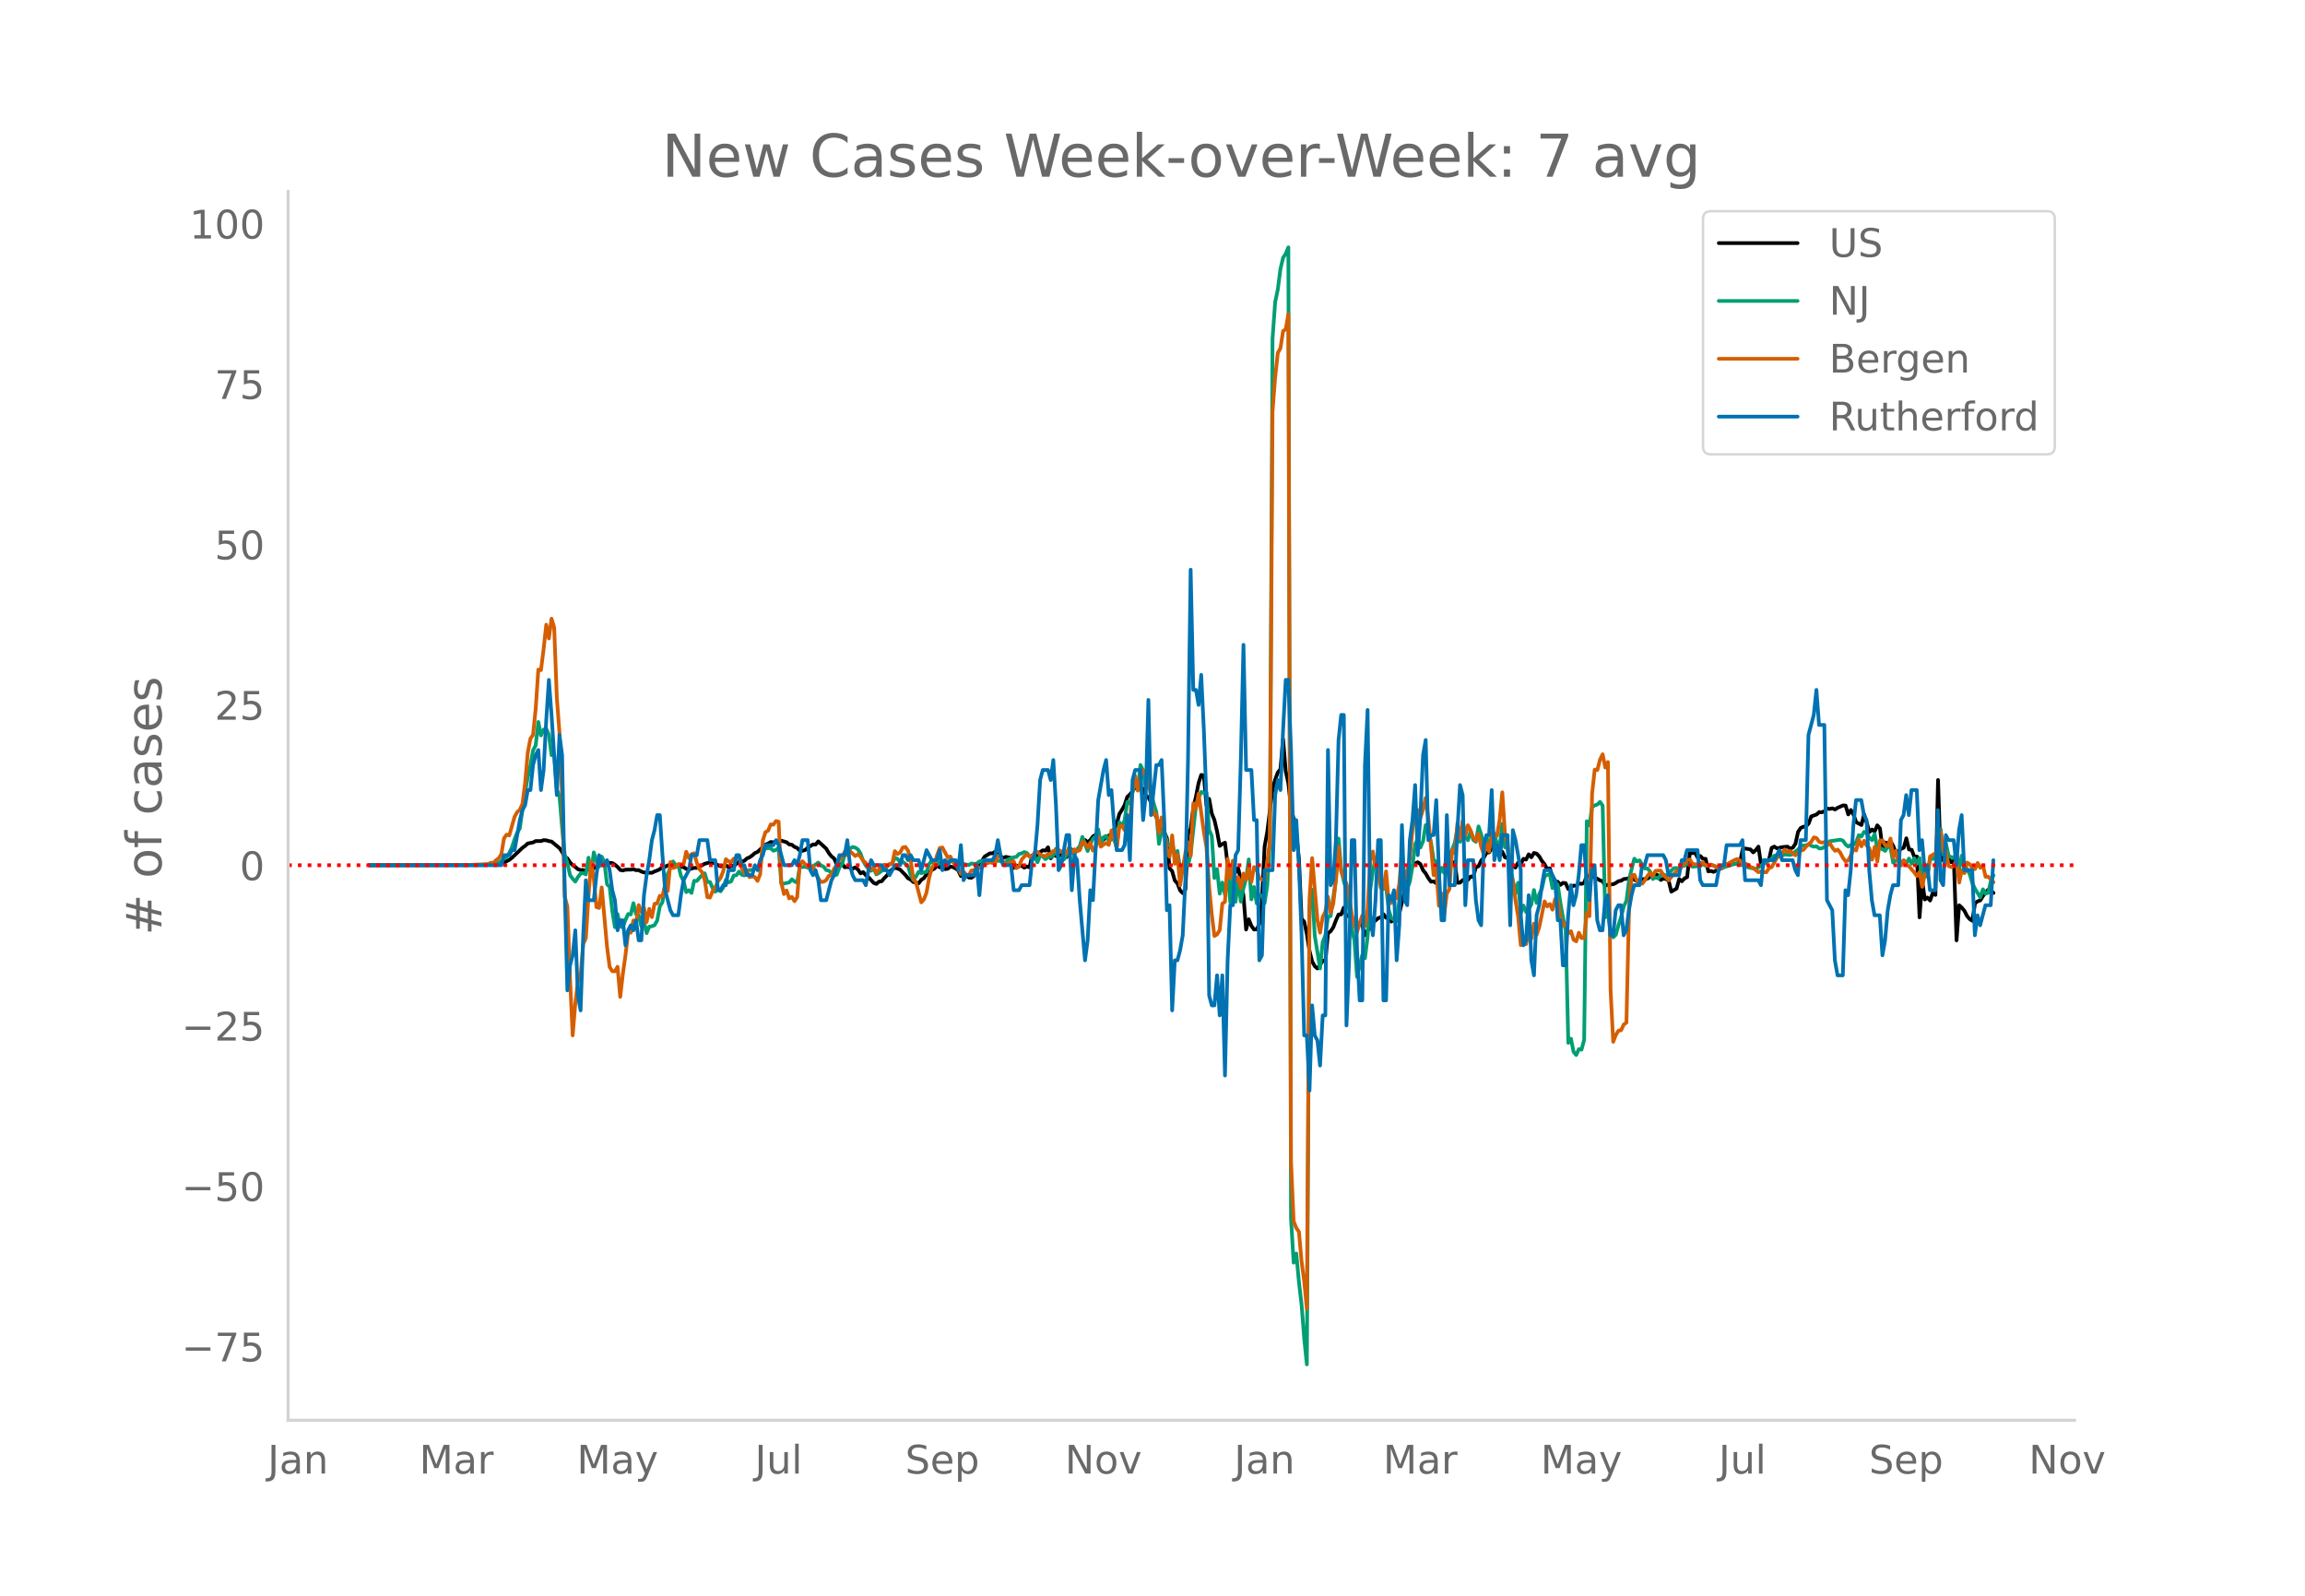 <svg height="864" viewBox="0 0 936 648" width="1248" xmlns="http://www.w3.org/2000/svg" xmlns:xlink="http://www.w3.org/1999/xlink"><defs><style>*{stroke-linecap:butt;stroke-linejoin:round}</style></defs><g id="figure_1"><path d="M0 648h936V0H0z" style="fill:#fff" id="patch_1"/><g id="axes_1"><path d="M117 576.72h725.4V77.76H117z" style="fill:none" id="patch_2"/><path clip-path="url(#pac024d07ee)" d="m149.973 351.329 46.108-.114 5.361-.24 1.073-.1 1.072-.226 1.072-.374 2.145-1.12 1.072-.823 4.29-4.087 1.071-.754 1.073-.987 2.144-.414 1.073-.571 2.144.015 1.072-.372 1.073.059 1.072.326 1.072.18 2.145 1.775 1.072.878 1.072 1.569 1.073 1.974 1.072.632 1.072 1.655 1.073 1.075 1.072.757 1.072.915 1.072.354 1.073-.007 1.072.379 1.072-.769 1.073-.28 1.072-.066 1.072-.595 1.072-.816 1.073-1.059 1.072-.364 1.072.66 1.073-.035 1.072.122 1.072.633 1.072.908 1.073 1.24 1.072.227 1.072-.336 2.145-.017 1.072-.174 1.072.402 1.073-.037 1.072.593 1.072.352 3.217.161 1.072-.557 1.073-.385 1.072-.513 1.072-.97 1.073-.009 1.072-.6 1.072-.032 2.145.137 1.072-.263 1.072.786 1.073.086 1.072.71 1.072.225 2.145-.647 1.072.047 1.072-.627 1.072-.45 1.073-.632 1.072-.264 1.072-.387 2.145.525 1.072.736 1.072.44 2.145-.465 1.072.837 1.073-.42 1.072-.287 1.072-.635 1.072-.915 1.073.007 1.072-.371 1.072-.97 1.073-.44 1.072-.764 1.072-.957 1.072-.464 3.217-2.964 1.073-.407 1.072-.667 1.072.15 1.072-.358 2.145-.331 2.145.638 1.072.893 1.072.137 1.072.866 1.073.398 1.072 1.14 1.072.063 1.073-.341 1.072-.883 2.144-1.39 1.073.068 1.072-1.3 3.217 2.94 1.072 1.807 1.072 1.343 1.073.85 1.072 2.435 1.072.011 1.073-.294 1.072 1.42 1.072-.11 1.072.208 1.073.494 1.072-.524 1.072.798 1.073 1.619 1.072-.526 1.072 1.247 1.072.84 2.145 2.322 1.072.396 1.073-.948 1.072-.126 1.072-1.29 1.072-1.064 1.073-1.544 1.072-.905 1.072-.71 1.072.33 1.073.458 2.144 2.185 1.073 1.34 1.072.52 1.072.994 1.072.139 1.073.392 1.072-1.42 1.072-.69 1.073-1.539 2.144-1.769 1.072-.6 1.073-1.237 1.072.77 1.072-1.01 1.073 1.721 1.072-.136 1.072-.907 1.072.22 1.073.513 1.072.84 1.072 2.265 1.073-1.561 2.144 2.177 1.072.09 1.073-.769 2.144-5.492 1.073-.572 1.072-1.768 2.144-1.328 1.073.038 1.072-.72 1.072 1.373 1.073.414 1.072.834 1.072-.496 2.145.442 1.072 4.044 1.072-.922 1.073.2 1.072-.15 1.072.76 1.072-.476 1.073.36 1.072-4.836 1.072.81 1.073-1.186 1.072-.992 1.072-.724 1.072.138 1.073-1.356 1.072 4.474 1.072-1.402 1.073.467 1.072.113 1.072-.694 1.072.312 1.073.751 1.072-3.609 1.072.605 1.073.278 1.072-.091 1.072-.378 1.072-2.802 1.073-.99 1.072.932 1.072-.86 1.072-1.505 1.073-.653 1.072.03 1.072 2.29 1.073-.3 1.072-1.154 1.072-.48 1.072-.97 1.073-1.718 1.072-2.085 1.072-4.093 1.073-1.672 1.072-1.936 1.072-3.324 1.072-.976 1.073-1.318 1.072-1.782 1.072.978 1.073-.29 1.072.037 1.072 2.887 1.072.612 1.073 2.092 1.072 3.55 1.072 2.292 1.073 2.967 1.072 2.615 1.072.641 1.072 2.392 1.073 12.29 1.072 1.178 1.072 3.791 1.073 1.166 1.072 2.838 1.072 1.118 1.072-1.392 1.073-22.598 1.072-2.104 1.072-8.486 1.073-4.59 1.072-5.537 1.072-3.302 1.072.23 1.073 12.165 1.072-2.678 1.072 5.95 1.073 2.666 1.072 4.594 1.072 5.902 1.072-.744 1.073-.567 1.072 8.9 2.145 3.635 1.072-.485 1.072-1.706 1.072 4.783 1.073 6.429 1.072 13.715 1.072-4.149 1.073 2.667 1.072 1.49 1.072-.103 1.072-2.07 1.073-9.266 1.072-22.294 1.072-5.874 2.145-17.334 1.072-3.924 1.072-2.93 1.073-1.337 1.072-12.16 1.072 12.98 1.072 4.896 1.073 10.018 1.072 4.426 1.072 6.086 1.073 10.22 1.072 24.322 1.072 1.138 1.072 5.072 1.073 6.767 1.072 4.309 1.072 1.95 1.073.933 1.072-1.433 1.072-1.752 1.072.251 1.073-11.412 1.072-.763 1.072-1.601 1.073-2.805 1.072-2.42 1.072-.018 1.072-2.783 1.073 3.421 1.072-.105 1.072.666 1.073 1.84 1.072.927 1.072-.597 1.072 1.206 1.073 3.873 1.072-1.873 1.072-1.178 1.073-2.33 1.072-.594 1.072-.97 1.072-.342 1.073-1.266 1.072 1.473 1.072-.045 1.073 1.571 1.072-.937 1.072-.608 1.072-1.69 2.145-9.2 1.072-3.272 1.073-4.53 1.072-2.486 1.072-.894 1.072-.49 1.073.79 1.072 2.454 1.072 1.317 1.073 1.893 1.072 1.466 1.072-.109 1.072.745 1.073-4.603 1.072-1.42 1.072.094 1.073-.647 1.072-1.258 1.072.107 1.072-.994 1.073 8.524 1.072-.042 1.072-1.039 1.073-.337 1.072.228 1.072-1.349 1.072.195 1.073-3.958 1.072-.406 1.072-2.295 1.072-1.198 1.073-1.976 1.072-.16 1.072-1.6 1.073-2.095 1.072-.372 1.072 3.736 1.072.065 1.073 2.244 1.072.322 1.072 2.043 1.073 1.153 1.072.652 1.072-1.942 1.072.546 1.073-2.144 1.072.32 1.072-2.138 1.073 1.193 1.072-1.77 1.072.282 1.072 1.137 1.073 1.84 1.072 1.305 1.072 2.011 1.073-.34 1.072 3.59 1.072 1.805 1.072.078 1.073 1.286 1.072-.848 1.072.14 1.073 2.41 1.072-.81 1.072-.633 1.072.136 1.073-1.055 1.072.261 1.072-.436 1.073-2.896 3.216.615 2.145 1.264 1.072.38 1.073 1.813 1.072-.454 2.144-.17 1.073-.511 1.072-.735 1.072-.191 1.073-.685 1.072-.083 1.072-.29 1.072-.048 2.145 1.312 2.145-.774 2.144-.276 1.072-.788 2.145-1.017 1.072.47 1.073 1.877 1.072-.54 1.072.128 1.072.726 1.073 4.427 2.144-1.254 1.072-3.865 1.073.92 1.072-1.171 1.072-.522 1.073-9.85 1.072.12 1.072-.218 1.072 2.073 1.073-.688 1.072 1.14 1.072-.006 1.073 5.098 1.072-.167 1.072.38 1.072-.573 1.073-.363 3.217-2.085 1.072.01 1.072-.311 1.072.116 2.145-.5 1.072-5.416 1.073-.364 2.144.363 1.072 1.209 1.073-.95 1.072-1.395 1.072 7.484 1.073-1.07 1.072-.744 1.072-.429 1.072-4.735 1.073-.517 1.072.727 2.145-.51 2.144-.203 1.072.793 1.073-.366 1.072-1.576 1.072-4.842 1.073-1.582 1.072-.506 1.072-.15 1.072-1.146 1.073-2.9 2.144-.766 1.073-.995 1.072.118 1.072-.483 1.072-1.04 1.073.137 1.072-.251 1.072.467 1.073-.688 2.144-.955 1.072.064 1.073 3.596 1.072-1.797 1.072 1.92 1.073 3.022 2.144 1.15 1.072-4.342 1.073 3.354 1.072 3.879 1.072-1.056 1.073.775 1.072-2.481 1.072 1.247 1.072 8.41 1.073-2.688 1.072.307 1.072-.79 1.072 1.804 1.073 2.689 1.072-.548 1.072-.862 1.073-.47 1.072-3.827 1.072 4.545 1.072.084 1.073 2.844 1.072-.077 1.072 24.688 1.073-14.838 1.072 7.583 1.072-.787 1.072 1.216 1.073-3.07 1.072.807 1.072-46.67 1.073 32.813 1.072-1.453 1.072 1.198 1.072-.718 1.073 1.546 1.072-.595 1.072 32.32 1.073-14.256 1.072.99 1.072 1.288 1.072 2.119 1.073 1.228 1.072.693 1.072-7.204 1.073-.692 1.072-.426 1.072-1.735 1.072-1.517 1.073-1.046 1.072.301 1.072.99h0" style="fill:none;stroke:#000;stroke-linecap:round;stroke-width:1.5" id="line2d_1"/><path clip-path="url(#pac024d07ee)" d="m149.973 351.328 47.18-.105 3.217-.255 2.145-.637 1.072-.604 1.072-1.244 1.072-.507 1.073-1.635 1.072-2.238 1.072-3.264 1.073-2.728 1.072-1.748 1.072-7.811 1.072-6.907 1.073-6.05 1.072-4.732 1.072-6.152 1.073-2.054 1.072-9.487 1.072 5.469 1.072-2.38 1.073-.298 1.072 2.367 1.072 8.319 1.073-.155 1.072 14.123 1.072 2.54 1.072 12.99 1.073 10.88 1.072 3.356 1.072 4.97 1.073 1.475 1.072 1.161 1.072-1.852 1.072-1.396 1.073-.234 1.072.57 1.072-6.798 1.073 6.592 1.072-8.746 1.072 3.604 1.072 2.23 1.073-4.124 1.072 2.297 1.072 8.909 1.073 1.064 1.072 9.815 1.072 6.592 1.072-5.339 1.073 4.92 1.072.511 1.072-3.06 1.073-2.384 1.072.172 1.072-4.58 1.072 4.4 1.073.402 1.072 4.577 1.072-2.15 1.073 4.953 1.072-2.644 1.072-.176 1.072-.423 1.073-1.882 1.072-5.775 1.072-1.693 1.073-7.132 1.072-4.396 1.072-2.222 1.072-2.782 1.073 1.475 1.072-.03 1.072 4.439 1.073 2.003 1.072 4.572 1.072-.776 1.072 1.107 1.073-4.937 1.072.076 1.072-1.266 1.072-1.077 1.073-.758 1.072 3.516 1.072.02 1.073 2.456 1.072 1.48 1.072-1.362 1.072 1.186 1.073-1.543 1.072-3.071 1.072.984 1.073-.381 1.072-2.393 1.072-.121 1.072-1.476 1.073 1.258 1.072.31 1.072-2.091 2.145-.168 1.072-.679 1.072.117 1.073-.645 1.072-7.627 1.072.176 1.073-.226 1.072.13 1.072.98 1.072-.335 1.073-.93 1.072 14.592 1.072.004 2.145-.461 1.072-1.266 1.072.855 1.073.47 1.072-6.408 1.072.109 1.073-.16 2.144.814 1.072-1.065 1.073-.616 1.072-.8 1.072 1.173 1.073.453 1.072 1.425 1.072.247 2.145 1.756 1.072-.113 1.072-3 1.073-1.334 1.072-3.796 2.144-2.527 1.073-.612 1.072.239 1.072.737 1.073 1.651 1.072 3.018 1.072 1.902 1.072 1.329 1.073.762 1.072-.871 1.072 2.355 1.073-.6 4.289-3.377 1.072-.47 1.072-2.262 1.072.373 1.073 1.483 1.072-.251 1.072.842 1.073 1.023 1.072 3.511 1.072 2.054 1.072-1.43 1.073-1.952 1.072.59 1.072-.351 1.073-.197 1.072-3.198 1.072-1.458 1.072 1.806 1.073-.033 1.072-.885 1.072-.238 1.073-.65 1.072.57 1.072-.096 1.072-.654 3.217 1.446 3.217.595 1.072-.62 1.073.142 1.072-.08 1.072-.888 1.073-.168 1.072-.415 1.072.05 1.072.47 1.073-.712 1.072-.235 1.072.708 1.073.18 1.072.629 1.072-.201 1.072-1.161 2.145-.83 1.072-.167 1.073-1.182 1.072-.23 1.072-.55 1.072.386 1.073 1.328 1.072.901 1.072-.599 1.073 2.091 1.072-2.657 1.072.281 1.072 1.173 1.073-.825 1.072-.025 1.072-.78 1.073-2.636 1.072 4.237 1.072.754 1.072-.64 1.073-1.673 1.072-3.206 2.145 2.925 1.072-2.17 1.072-1.216 1.072-3.792 2.145 5.737 1.072-2.762 1.072-2.3 1.073-.826 1.072-2.917 1.072 6.374 1.073-3.185 1.072-.536 1.072 2.02 1.072-.558 1.073-.1 1.072 3.126 1.072-9.995 1.073 1.442 1.072-2.255 1.072-7.442 1.072.632 2.145-9.09 1.072 2.884 1.073-9.45 1.072 2.217 1.072 7.14 1.072-1.537 1.073 3.52 1.072 4.22 1.072 3.5 1.073 12.97 1.072-5.034h1.072l1.072 4.124 1.073 1.672 1.072-1.006 1.072 4.958 1.073-1.848 1.072 7.346 1.072-.343 1.072-1.002 1.073-.122 1.072-4.605 2.145-19.734 1.072-3.202 1.072-2.259 1.072.352 1.073-.029 1.072 15.007 1.072 2.54 1.073 17.043 1.072-3.612 1.072 9.974 1.072-4.518 1.073 4.995 1.072-9.466 1.072 12.425 1.073-12.14 1.072 11.993 1.072-8.997 1.072 8.926 1.073-5.507 1.072-3.847 1.072-7.782 1.073 16.243 1.072-5.028 1.072 6.633 1.072-3.356 1.073.239 1.072 3.03 1.072-7.142 1.073-17.621 1.072-204.401 1.072-14.89 1.072-5.133 1.073-8.344 1.072-4.522 1.072-1.626 1.072-2.623 1.073 394.356 1.072 17.957 1.072-3.738 1.073 11.608 1.072 9.12 1.072 13.879 1.072 10.418 1.073-185.526 1.072-7.204 1.072 18.712 2.145 13.267 1.072-10.732 1.072-2.707 1.073-7.434 1.072-.453 2.145-14.885 1.072-16.558 1.072 12.669 1.072 4.693 1.073 3.847 2.144 15.275 1.073 4.84 1.072 14.852 2.144-8.96 1.073 1.367 1.072-8.604 1.072-19.1 1.073-7.645 1.072-5.288 1.072-.046 1.072 9.253 1.073.679 1.072 1.554 1.072 9.723 1.073 3.13 1.072.796 1.072.529 1.072-8.495 1.073-9.953 1.072 2.225 1.072 3.06 1.073-2.846 1.072-6.324 1.072-8.951 1.072-2.079 1.073 3.441 1.072-2.54 1.072-6.554 1.073 2.854 1.072 4.166 1.072 6.998 1.072.96 1.073 5.334 1.072-2.958 1.072 2.05 1.073-4.204 1.072-2.888 1.072-2.338 1.072-2.766 1.073-5.657 1.072 5.221 1.072-1.898 1.073-.155 1.072 1.433 1.072-3.759 1.072 3.612 1.073.78 1.072-6.265 1.072 3.155 1.072 4.97 1.073-4.32 1.072 5.385 1.072-5.611 1.073-.591 1.072 4.258 1.072.888 1.072-9.186 1.073 9.542 1.072-.092 1.072 8.26 2.145 10.439 1.072-4.195 1.072 12.32 1.073-3.075 1.072 2.619 1.072-1.216 1.073-1.822 1.072-5.88 1.072 5.243 1.072-3.613 1.073-2.196 1.072-4.899 1.072-.737 1.073-.26 1.072 5.687 1.072-2.473 1.072 1.148 1.073 7.271 1.072 6.127 1.072 5.1 1.073 45.658 1.072-1.677 1.072 5.348 1.072 1.249 1.073-2.39 1.072.231 1.072-4.018 1.073-88.742 1.072 1.697 1.072-7.468 1.072-.65 1.073-.364 1.072-1.069 1.072 1.521 1.073 45.34 1.072-2.838 1.072 10.314 1.072.645 1.073-1.03 1.072-3.92 1.072-3.306 1.073-4.304 1.072-2.208 1.072-8.386 1.072-4.685 1.073-4.077 1.072 1.106 1.072-.427 1.073 1.852 1.072 1.425 1.072.029 1.072 1.257 1.073 2.997 1.072-.608 1.072.365 1.073-1.43 1.072-.104 1.072.306 1.072-.227 1.073-1.73 1.072-.947 1.072-.076 1.072.352 1.073-1.123 1.072-.138 1.072-.73 1.073.193 1.072.889 2.144-.197 1.073-.071 1.072-.788 1.072.691 1.073-.046 1.072-.285 1.072.256 1.072.473 1.073.302 1.072.478 1.072-.579 2.145-.674 2.144-.692 1.073-.042 1.072.243 1.072.37 1.073.51 1.072.319 2.144.465 1.073.256 5.361-3.487 1.072-.796 1.073-1.165 3.217-.017 1.072-.49 2.144.243 1.073-.36 1.072-1.057 1.072-.775 1.073-1.337 1.072-.31 1.072-.096 1.072-.47 1.073.667 1.072.356 1.072-.13 1.073.86 1.072-.039 2.144-1.307 1.073-1.605 4.289-.604 1.072.382 1.072 1.567 1.073.85 1.072-.728 1.072.004 1.073-1.136 1.072-2.8 1.072.57 1.072-1.927 1.073.52 1.072 1.948 1.072.922 1.073-2.506 1.072 5.997 1.072-.297 1.072.515 1.073.654 1.072-1.865 1.072.57 1.072 6.051 1.073-.763 1.072-.938 1.072 1.827 1.073-.985 1.072 1.115 1.072-1.911 1.072 2.133 1.073-2.255 1.072 2.247 1.072-2.343 1.073 8.57 1.072-4.38 1.072 3.437 1.072-7.485 1.073.285 1.072-1.127 1.072 3.558 1.073-14.491 1.072 10.216 1.072-4.525 1.072 5.108 1.073.49 1.072.298 1.072-2.028 1.073 6.524 1.072-5.443 1.072 6.093 1.072-.637 1.073 2.17 1.072 3.609 1.072 2.271 2.145 3.495 1.072-3.273 1.072 1.781 1.073-.377 1.072-4.79 1.072-2.309h0" style="fill:none;stroke:#009e73;stroke-linecap:round;stroke-width:1.5" id="line2d_2"/><path clip-path="url(#pac024d07ee)" d="m149.973 351.328 39.674-.08 8.578-.36 1.073-.558 1.072.04 1.072-1.078 1.073-.759 1.072-1.677 1.072-6.428 1.072-1.518 1.073.32 2.144-7.547 1.073-1.916 1.072-.959 1.072-2.435 1.072-8.505 1.073-12.258 1.072-5.67 1.072-1.518 1.073-10.62 1.072-15.892 1.072.2 1.072-8.545 1.073-9.903 1.072 5.59 1.072-8.025 1.073 3.633 1.072 28.39 1.072 14.134 1.072 25.954 1.073 40.767 1.072 4.033 1.072 29.108 1.073 23.199 1.072-12.977 1.072-9.104 1.072-2.036 1.073-13.017 1.072-2.356 1.072-17.21 1.073-13.894 1.072 6.907 1.072 11.58 1.072.36 1.073-8.346 2.144 23.957 1.073 8.345 1.072 1.717 1.072.04 1.072-1.837 1.073 12.219 1.072-9.304 1.072-7.626 1.073-9.144h1.072l1.072-4.951 1.072 1.038 1.073-7.267 1.072 2.795 1.072-1.757 1.073 5.83 1.072-5.35 1.072 3.353 1.072-5.39 1.073-.2 1.072-3.034 1.072.12 1.073-4.592 1.072 2.475 1.072-11.739 1.072 2.396 1.073-.32 1.072-1.237 2.145.04 1.072-5.071 1.072 2.595 1.072-1.597 1.073-.36 1.072 3.834 1.072 2.635 1.072 1.198 1.073 3.234 1.072 6.908 1.072.2 1.073-2.716 1.072-1.357 1.072-2.516 1.072-1.397 1.073-2.715 1.072-4.912 1.072.839 1.073.32 1.072-1.358 1.072-.32 1.072-.559 1.073 4.712 1.072 2.036 1.072-.998 1.073 2.635 1.072-.319 1.072.28 1.072 1.557 1.073-2.715 1.072-13.696 1.072-3.394 1.073-.599 1.072-2.555 1.072.12 1.072-1.478 1.073.28 1.072 24.676 1.072 4.711 1.073-1.477 1.072 3.234 1.072-.599 1.072 1.717 1.073-1.597 1.072-13.137 1.072-1.477 1.073 1.158 1.072.918 1.072.759 1.072-.879 1.073 2.955 1.072 1.997 1.072 1.517 1.073-.12 1.072-.639 1.072-1.757 1.072-.28 1.073-2.634 1.072-1.518 1.072-2.116 1.073-.958 1.072-2.236 1.072 1.357 1.072-1.637 2.145 1.997 1.072-.719 1.073.998 1.072 1.597 1.072.919 1.072 1.876 1.073.64 1.072-.88 1.072 2.636 1.073-1.717 2.144-1.837 1.072.56 1.073-.879 1.072-.08 1.072-5.11 1.072 1.197 1.073-.639 1.072-2.036 1.072-.2 1.073 1.518 1.072 3.913 1.072 7.586 1.072 1.318 2.145 8.145 1.072-1.198 1.073-2.835 1.072-6.029 1.072-3.833 1.072-1.597 1.073-3.674 1.072-2.914 1.072-.2 2.145 4.033 1.072-.36 1.072 2.196 2.145 2.516 1.072 2.356 1.073-.64 1.072 1.039 1.072.2 1.072-1.997 1.073-.08 2.144-1.158 1.073.04 1.072-1.836 1.072.08 1.072-.36 1.073.24 1.072.04 1.072-2.955 1.073.32 1.072 2.555 1.072.24 1.072.399 1.073-1.118 1.072-.16 1.072 2.795 1.073-.639 1.072-2.795 1.072-1.278 1.072-.838 1.073.838 1.072-.12 1.072-1.557 1.073-.2 1.072 1.079 2.144.758 1.073-.998 1.072-.04 1.072-1.198 1.073-.12 1.072-.279 1.072.639 1.072.918 1.073-.359 1.072-2.036 1.072 2.036 1.073-1.437 1.072.758 1.072-.439 1.072-3.394 1.073.52 1.072 1.796 1.072-1.957 1.072 3.235 1.073-1.158 1.072-4.313 1.072 3.873 1.073-.838 1.072-.639 1.072.759 1.072-5.87 1.073 2.516 1.072 4.671 1.072-8.744 1.073-.36 1.072 1.797 1.072-3.913 1.072.72 1.073-13.377 1.072-5.39 1.072 5.91 1.073-5.67 1.072-2.596 1.072 1.437 1.072-.2 1.073 10.741 1.072 5.99 1.072-.12 1.073 7.586 1.072-6.308 1.072 5.79 1.072 7.825 1.073 2.396 1.072-8.704 1.072 11.54 1.073-3.754 1.072 12.537 1.072-6.987 1.072-6.19 1.073-4.391 1.072 5.59 1.072-21.362 1.073 2.116 1.072-6.07 2.144 15.533 1.073 6.389 1.072 15.812 1.072 11.38 1.073 8.704 1.072-.64 1.072-1.716 1.072-10.78 1.073-.76 1.072-17.448 1.072 7.746 1.073-6.988 1.072 8.266 1.072-1.518 1.072 4.472 1.073-5.989 1.072 2.516 1.072-4.912 1.073 5.71 1.072-5.95 1.072.999 1.072 3.394 1.073.679 1.072.479 1.072-7.587 1.073-8.704 1.072-174.25 1.072-13.815 1.072-9.942 1.073-1.956 1.072-6.948 1.072-.719 1.072-6.189 1.073 344.266 1.072 24.117 1.072 2.755 1.073 1.518 1.072 12.098 1.072 7.986 1.072 11.18 1.073-166.344 1.072-16.65 2.145 25.115 1.072 5.151 1.072-6.428 1.072-2.037 1.073-6.109 1.072 6.389 1.072-3.554 1.073-9.663 1.072-13.416 1.072 10.062 1.072 2.596 1.073 2.196 1.072 5.15 1.072 7.387 1.073 4.273 1.072 2.955 1.072-3.794 1.072-2.994 1.073 4.312 1.072-6.748 1.072-19.885 1.073-3.633 1.072 6.508 1.072.839 1.072 7.347 1.073.519 1.072-7.147 1.072 12.178 1.073.679 1.072-2.157 1.072.2 1.072-5.79 1.073-13.096 1.072 11.46 1.072-3.195 1.073-5.75 1.072-11.5 1.072-6.028 1.072-1.917 1.073 3.114 1.072-3.314 1.072-4.751 1.073 8.465 2.144 22.919 1.072-2.556 1.073 15.014 1.072-5.031 1.072 8.784 1.073-8.744 1.072-1.837 1.072-15.812 1.072 1.278 1.073-12.059 1.072 6.11 1.072-7.308 1.073 6.07 1.072-4.153 1.072 2.076 1.072 2.955 1.073 1.318 1.072-2.955 1.072 5.31 1.072 3.075 1.073-4.352 1.072 3.234 1.072-7.826 1.073.998 1.072.48 1.072-6.589 1.072-11.1 1.073 16.61 1.072 4.113 1.072 13.616 1.073 1.437 1.072 8.106 1.072 6.468 1.072 11.7 1.073-3.554 1.072 3.154 1.072-4.832 1.073 2.596 1.072-6.11 1.072 4.553 1.072-3.115 2.145-10.461 1.072 2.036 1.073-.958 1.072 2.316 1.072-4.352 1.072.519 1.073 6.668 1.072 3.593 1.072-.878 1.073 4.073 1.072-.919 1.072 3.474 1.072.679 1.073-3.514 1.072 2.196 1.072-.12 1.073-10.221 1.072 1.397 1.072-49.631 1.072-9.863 1.073.16 1.072-4.193 1.072-2.196 1.073 5.39 1.072-2.235 1.072 92.515 1.072 21.082 1.073-2.755 1.072-1.757 1.072-.2 1.073-2.315 1.072-.719 1.072-46.477 1.072-13.336 1.073-.28 1.072 2.516 1.072.32 1.073.798 1.072-1.398 1.072-1.797 1.072-1.237 1.073 1.357 1.072-2.116 1.072-.12 1.073.04 1.072 1.797 1.072.958 1.072 1.198 1.073-1.437 2.144-2.316 1.072-.56 1.073-1.397 1.072-1.158 1.072-1.357 1.073-.28 1.072 1.717 1.072.28 1.072-.12 1.073-.6 1.072.12 1.072.84 1.073.399 1.072-.6 2.144.999 1.073.958 1.072-.559 1.072-1.318 1.073-.12 2.144-1.237 1.072-.56 1.073-.398 1.072.598 1.072 1.478 1.073-.2 1.072.48 1.072.918 1.072.28 1.073.997 1.072.839 1.072-.4 1.073.36 1.072.04 1.072-1.717 1.072-.36 2.145-3.833 1.072-.718 2.145-2.596 1.072 1.039 1.072-.44 2.145 1.757 1.072-1.038 1.073-.878 1.072-.28 1.072-1.318 2.145-1.996 1.072-1.797 1.072.32 1.073 1.517 1.072.32 1.072-.24 1.072 1.158 1.073-.759 1.072 1.877 1.072 1.277 1.073-.479 1.072 1.278 1.072 2.076 1.072 1.438 1.073-.44 1.072-1.996 1.072-2.755 1.073.759 1.072-4.512 1.072 2.795 1.072-2.236 1.073 1.996 1.072 1.038 1.072 4.632 1.073-5.23 1.072 6.029 1.072-8.585 1.072-.04 1.073 2.076 1.072.12 1.072-2.955 1.072 7.747 1.073-2.756 1.072 4.393 1.072 1.557 1.073-2.156 1.072 1.876 1.072.6 2.145 2.515 1.072 1.477 1.072-1.597 1.073 5.95 1.072-5.072 1.072.24 1.072-7.547 1.073-.559 1.072-.798 1.072 3.434 1.073-12.099 1.072 8.106 1.072-.24 1.072 6.11 1.073.399 1.072-.4 1.072-2.595 1.073 9.303 1.072-5.03 1.072 1.197 1.072-4.272 1.073.679 1.072 1.517 1.072.44 1.073-2.476 1.072 1.956 1.072-.998 1.072 4.632 1.073-.04 2.144 2.276h0" style="fill:none;stroke:#d55e00;stroke-linecap:round;stroke-width:1.5" id="line2d_3"/><path clip-path="url(#pac024d07ee)" d="M149.973 351.328h53.614l1.072-4.067h2.145l1.072-2.034h1.072l2.145-12.202 1.072-4.067 1.072-2.034 1.073-6.1h1.072l1.072-10.169 1.073-4.067 1.072-2.034 1.072 16.27 1.072-8.135 1.073-20.336 1.072-16.27 1.072 14.236 2.145 32.538 1.072-24.404 1.072 8.135 1.073 54.908 1.072 40.673 1.072-10.168 1.073-4.067 1.072-10.169 1.072 26.438 1.072 6.1 1.073-30.504 1.072-22.37 1.072 8.135h2.145l1.072-10.169 1.072-8.134 1.073 4.067h1.072l1.072-2.034 1.073 4.068 1.072 8.134 1.072 4.068 1.072 12.201 1.073-4.067h1.072l1.072 10.168 1.073-6.1 1.072-2.034 1.072 2.033 1.072-4.067 1.073 8.135h1.072l1.072-18.303 1.073-8.135 1.072-6.1 1.072-8.135 1.072-4.067 1.073-6.101h1.072l1.072 16.269 1.073 14.235 2.144 8.135 1.072 2.033h2.145l1.072-8.134 1.073-6.101 2.144-4.067 1.072-6.101h2.145l1.072-6.101h3.217l1.072 8.134h2.145l1.072 12.202h1.072l1.073-2.033h1.072l1.072-6.101h2.145l1.072-6.101h1.072l1.073 4.067h1.072l1.072 4.067h2.145l1.072-4.067 1.072 2.034 1.073-4.068 1.072-2.033 1.072-4.067h3.217l1.072-2.034 1.073 2.034 2.144 8.134h3.217l1.072-2.034 1.073 2.034 1.072-4.067 1.072-6.101h2.145l1.072 12.202 1.072 2.033 1.073-2.033 1.072 4.067 1.072 8.135h2.145l2.144-8.135 1.073-2.034 2.144-8.134h2.145l1.072-6.101 1.072 10.168 1.073 4.067 1.072 2.034h3.217l1.072 2.034 1.072-6.101 1.073-4.068 1.072 2.034h3.217l1.072 2.034h1.072l1.073 2.033 2.144-4.067h2.145l1.072-4.067h1.072l1.073 2.033 1.072-2.033 1.072 2.033h2.145l1.072 4.068 2.145-8.135 2.144 4.067h2.145l1.072-4.067 1.072 8.135 1.073-4.068 1.072 2.034 1.072-2.034h2.145l1.072 4.068 1.072-10.168 1.073 14.235 1.072-2.034h3.217l1.072-4.067 1.072 12.202 1.073-12.202 1.072-2.034h3.217l1.072-2.033 1.072-6.101 1.073 6.1 1.072 4.068h3.217l1.072 10.168h2.145l1.072-2.033h3.217l1.072-10.169 1.072-2.033 1.073-12.202 1.072-18.303 1.072-4.067h2.145l1.072 4.067 1.072-8.134 1.073 18.302 1.072 26.438 1.072-2.034 2.145-12.202h1.072l1.072 22.37 1.073-14.235 1.072 2.033 1.072 16.27 2.145 24.403 1.072-8.134 1.072-20.337 1.072 4.068 2.145-40.673 2.145-12.202 1.072-4.067 1.072 14.235 1.072-2.034 1.073 14.236 1.072 10.168h2.145l1.072-2.033 1.072-12.202 1.072 18.302 1.073-32.538 1.072-4.067h2.145l1.072 20.336 1.072-10.168 1.072-38.639 1.073 46.774 2.144-20.337h1.073l1.072-2.033 1.072 24.403 1.072 36.606 1.073-2.034 1.072 42.707 1.072-20.337h1.073l1.072-4.067 1.072-6.101 1.072-22.37 1.073-48.807 1.072-77.279 1.072 48.808h1.073l1.072 6.1 1.072-12.201 1.072 22.37 1.073 28.47 1.072 79.313 1.072 4.067h1.073l1.072-12.202 1.072 16.27 1.072-16.27 1.073 40.673 1.072-46.774 1.072-22.37h1.073l1.072-20.336 1.072-2.034 1.072-36.605 1.073-46.774 1.072 50.84h2.145l1.072 20.337h1.072l1.072 56.942 1.073-2.033 1.072-34.572h3.217l1.072-30.505 1.072-6.1 1.073 4.066 1.072-24.403 1.072-20.337h1.072l1.073 28.471 1.072 40.673 1.072-12.202 1.073 18.303 1.072 28.471 1.072 40.673h1.072l1.073 22.37 1.072-34.572 1.072 12.202 1.073 2.033 1.072 10.169 1.072-20.337h1.072l1.073-107.783 1.072 54.909 1.072-2.034 1.073-16.27 1.072-40.672 1.072-10.168h1.072l1.073 126.086 1.072-26.438 1.072-48.807h1.073l1.072 44.74 1.072 20.336h1.072l1.073-95.58 1.072-22.37 1.072 83.378 1.073 8.135 1.072-14.235 1.072-24.404h1.072l1.073 65.076h1.072l1.072-42.706 1.073 2.034 1.072-4.068 1.072 28.471 1.072-14.235 1.073-40.673 1.072 30.505 1.072 2.033 1.073-26.437 1.072-8.135 1.072-14.235 1.072 28.47 1.073-16.268 1.072-24.404 1.072-6.1 1.073 40.672 1.072-2.034h1.072l1.072-14.235 1.073 28.47 1.072 20.337h1.072l1.073-42.706 1.072 28.47h2.144l1.073-22.37 1.072-18.302 1.072 4.067 1.073 44.74 1.072-18.303h2.144l1.073 16.27 1.072 8.134 1.072 2.034 1.072-32.538 1.073-4.068h1.072l1.072-18.303 1.073 28.471 1.072-6.1 1.072 6.1 1.072-10.168h2.145l1.072 36.606 1.073-38.64 1.072 4.068 2.144 12.202v18.302l1.073 12.202 1.072-2.033 1.072-18.303 1.073 26.437 1.072 6.101 1.072-24.404 1.072-4.067 1.073-8.134 1.072-6.101h2.145l2.144 4.067 1.072 16.27h1.073L634.645 392h1.072l1.073-20.337 1.072-12.201 1.072 8.134 1.072-4.067 1.073-8.135 1.072-12.201h1.072l1.073 14.235 1.072 8.135 1.072-12.202 1.072-2.034 1.073 22.37 1.072 4.067h1.072l1.073-12.201 1.072-2.034 1.072 16.269h1.072l1.073-10.168 1.072-2.034h1.072l1.073 12.202 1.072-2.034 1.072-8.134 1.072-6.101 1.073-4.067h2.144l1.073-8.135h1.072l1.072-4.067h6.434l1.072 2.033 1.072 6.101h4.29l1.072-6.1h1.072l1.072-4.068h4.29l1.072 12.202 1.072 2.034h5.361l1.073-6.101 1.072-2.034h1.072l1.073-8.134h5.361l1.072-2.034 1.073 16.269h5.361l1.072 2.034 1.073-10.169h4.289l2.144-4.067 1.073 4.067h4.289l1.072 4.068 1.072 2.033 1.073-14.235h2.144l1.072-42.707 2.145-8.134 1.072-10.168 1.073 14.235h2.144l1.072 71.178 2.145 4.067 1.072 20.336 1.073 6.101h2.144l1.072-34.572 1.073 2.034 1.072-10.168 1.072-18.303 1.073-10.168h2.144l1.072 6.1 1.073 2.034 1.072 20.337 1.072 12.202 1.073 6.1h2.144l1.072 16.27 1.073-6.101 1.072-12.202 1.072-6.101 1.072-4.067h2.145l1.072-26.438 1.073-2.033 1.072-8.135 1.072 8.135 1.072-10.169h2.145l1.072 24.404 1.073-4.067 1.072 12.202 1.072-2.034 1.072 10.168h2.145l1.072-32.538 1.073 28.471 1.072 2.034 1.072-20.337 1.072 2.034h2.145l1.072 10.168 1.073-14.235 1.072-6.101 1.072 22.37h3.217l1.072 26.437 1.073-8.135 1.072 4.068 2.144-8.135h2.145l1.072-18.303h0" style="fill:none;stroke:#0072b2;stroke-linecap:round;stroke-width:1.5" id="line2d_4"/><path clip-path="url(#pac024d07ee)" d="M117 351.328h725.4" style="fill:none;stroke:red;stroke-dasharray:1.5,2.475;stroke-dashoffset:0;stroke-width:1.5" id="line2d_5"/><path d="M117 576.72V77.76" style="fill:none;stroke:#d3d3d3;stroke-linecap:square;stroke-linejoin:miter;stroke-width:1.25" id="patch_3"/><path d="M117 576.72h725.4" style="fill:none;stroke:#d3d3d3;stroke-linecap:square;stroke-linejoin:miter;stroke-width:1.25" id="patch_4"/><g id="matplotlib.axis_1"><g id="xtick_1"><g style="fill:#696969" transform="matrix(.16 0 0 -.16 108.689 598.378)" id="text_1"><defs><path d="M9.813 72.906h9.859V5.078q0-13.187-5-19.14-5-5.954-16.094-5.954h-3.75v8.297h3.078q6.531 0 9.219 3.672Q9.813-4.39 9.813 5.078z" id="DejaVuSans-74"/><path d="M34.281 27.484q-10.89 0-15.093-2.484-4.204-2.484-4.204-8.5 0-4.781 3.157-7.594 3.156-2.797 8.562-2.797 7.485 0 12 5.297 4.516 5.297 4.516 14.078v2zm17.922 3.72V0H43.22v8.297Q40.14 3.328 35.547.953q-4.594-2.375-11.234-2.375-8.391 0-13.36 4.719Q6 8.016 6 15.922q0 9.219 6.172 13.906 6.187 4.688 18.437 4.688h12.61v.89q0 6.203-4.078 9.594-4.078 3.39-11.453 3.39-4.688 0-9.141-1.124-4.438-1.125-8.531-3.375v8.312q4.921 1.906 9.562 2.844 4.64.953 9.031.953 11.875 0 17.735-6.156 5.86-6.14 5.86-18.64z" id="DejaVuSans-97"/><path d="M54.89 33.016V0h-8.984v32.719q0 7.765-3.031 11.61-3.031 3.858-9.078 3.858-7.281 0-11.484-4.64-4.204-4.625-4.204-12.64V0H9.08v54.688h9.03v-8.5q3.235 4.937 7.594 7.374Q30.078 56 35.797 56q9.422 0 14.25-5.828 4.844-5.828 4.844-17.156z" id="DejaVuSans-110"/></defs><use xlink:href="#DejaVuSans-74"/><use x="29.492" xlink:href="#DejaVuSans-97"/><use x="90.771" xlink:href="#DejaVuSans-110"/></g></g><g id="xtick_2"><g style="fill:#696969" transform="matrix(.16 0 0 -.16 170.264 598.378)" id="text_2"><defs><path d="M9.813 72.906h14.703l18.593-49.61 18.703 49.61h14.704V0H66.89v64.016l-18.797-50h-9.907l-18.796 50V0H9.813z" id="DejaVuSans-77"/><path d="M41.11 46.297q-1.516.875-3.297 1.281Q36.03 48 33.89 48q-7.625 0-11.703-4.953-4.079-4.953-4.079-14.234V0H9.08v54.688h9.03v-8.5q2.844 4.984 7.375 7.39Q30.031 56 36.531 56q.922 0 2.047-.125 1.125-.11 2.484-.36z" id="DejaVuSans-114"/></defs><use xlink:href="#DejaVuSans-77"/><use x="86.279" xlink:href="#DejaVuSans-97"/><use x="147.559" xlink:href="#DejaVuSans-114"/></g></g><g id="xtick_3"><g style="fill:#696969" transform="matrix(.16 0 0 -.16 234.227 598.378)" id="text_3"><defs><path d="M32.172-5.078q-3.797-9.766-7.422-12.735-3.61-2.984-9.656-2.984H7.906v7.516h5.282q3.703 0 5.75 1.765Q21-9.766 23.483-3.219l1.61 4.094-22.11 53.813H12.5l17.094-42.766 17.093 42.766h9.516z" id="DejaVuSans-121"/></defs><use xlink:href="#DejaVuSans-77"/><use x="86.279" xlink:href="#DejaVuSans-97"/><use x="147.559" xlink:href="#DejaVuSans-121"/></g></g><g id="xtick_4"><g style="fill:#696969" transform="matrix(.16 0 0 -.16 306.524 598.378)" id="text_4"><defs><path d="M8.5 21.578v33.11h8.984V21.922q0-7.766 3.016-11.656 3.031-3.875 9.094-3.875 7.265 0 11.484 4.64 4.234 4.64 4.234 12.656v31h8.985V0h-8.984v8.406Q42.047 3.422 37.718 1q-4.313-2.422-10.032-2.422-9.421 0-14.312 5.86Q8.5 10.296 8.5 21.578zM31.11 56z" id="DejaVuSans-117"/><path d="M9.422 75.984h8.984V0H9.422z" id="DejaVuSans-108"/></defs><use xlink:href="#DejaVuSans-74"/><use x="29.492" xlink:href="#DejaVuSans-117"/><use x="92.871" xlink:href="#DejaVuSans-108"/></g></g><g id="xtick_5"><g style="fill:#696969" transform="matrix(.16 0 0 -.16 367.578 598.378)" id="text_5"><defs><path d="M53.516 70.516V60.89q-5.61 2.687-10.594 4-4.984 1.328-9.625 1.328-8.047 0-12.422-3.125t-4.375-8.89q0-4.845 2.906-7.313 2.907-2.453 11.016-3.97l5.953-1.218q11.031-2.11 16.281-7.406 5.25-5.297 5.25-14.172 0-10.61-7.11-16.078-7.093-5.469-20.812-5.469-5.172 0-11.015 1.172Q13.14.922 6.89 3.219v10.156q6-3.36 11.765-5.078 5.766-1.703 11.328-1.703 8.438 0 13.032 3.312 4.593 3.328 4.593 9.485 0 5.359-3.297 8.39-3.296 3.032-10.812 4.547L27.484 33.5q-11.03 2.188-15.968 6.875-4.922 4.688-4.922 13.047 0 9.672 6.812 15.234 6.813 5.563 18.766 5.563 5.14 0 10.453-.938 5.328-.922 10.89-2.765z" id="DejaVuSans-83"/><path d="M56.203 29.594v-4.39H14.891q.593-9.282 5.593-14.142 5-4.859 13.938-4.859 5.172 0 10.031 1.266 4.86 1.265 9.656 3.812v-8.5Q49.266.734 44.187-.344 39.11-1.422 33.892-1.422q-13.094 0-20.735 7.61-7.64 7.625-7.64 20.625 0 13.421 7.25 21.296Q20.016 56 32.328 56q11.031 0 17.453-7.11 6.422-7.093 6.422-19.296zm-8.984 2.64q-.094 7.36-4.125 11.75-4.032 4.407-10.672 4.407-7.516 0-12.031-4.25-4.516-4.25-5.203-11.97z" id="DejaVuSans-101"/><path d="M18.11 8.203v-29H9.077v75.484h9.031v-8.296q2.844 4.875 7.157 7.234Q29.594 56 35.594 56q9.968 0 16.187-7.906 6.235-7.907 6.235-20.797T51.78 6.484q-6.218-7.906-16.187-7.906-6 0-10.328 2.375-4.313 2.375-7.157 7.25zm30.578 19.094q0 9.906-4.079 15.547-4.078 5.64-11.203 5.64-7.14 0-11.218-5.64-4.079-5.64-4.079-15.547 0-9.906 4.078-15.547 4.079-5.64 11.22-5.64 7.124 0 11.202 5.64t4.078 15.547z" id="DejaVuSans-112"/></defs><use xlink:href="#DejaVuSans-83"/><use x="63.477" xlink:href="#DejaVuSans-101"/><use x="125" xlink:href="#DejaVuSans-112"/></g></g><g id="xtick_6"><g style="fill:#696969" transform="matrix(.16 0 0 -.16 432.453 598.378)" id="text_6"><defs><path d="M9.813 72.906h13.28l32.329-60.984v60.984h9.562V0h-13.28L19.39 60.984V0H9.813z" id="DejaVuSans-78"/><path d="M30.61 48.39q-7.22 0-11.422-5.64-4.204-5.64-4.204-15.453 0-9.813 4.172-15.453 4.188-5.64 11.453-5.64 7.188 0 11.375 5.655 4.203 5.672 4.203 15.438 0 9.719-4.203 15.406-4.187 5.688-11.375 5.688zm0 7.61q11.718 0 18.406-7.625 6.703-7.61 6.703-21.078 0-13.422-6.703-21.078-6.688-7.64-18.407-7.64-11.765 0-18.437 7.64-6.656 7.656-6.656 21.078 0 13.469 6.656 21.078Q18.844 56 30.609 56z" id="DejaVuSans-111"/><path d="M2.984 54.688H12.5L29.594 8.797l17.093 45.89h9.516L35.687 0H23.485z" id="DejaVuSans-118"/></defs><use xlink:href="#DejaVuSans-78"/><use x="74.805" xlink:href="#DejaVuSans-111"/><use x="135.986" xlink:href="#DejaVuSans-118"/></g></g><g id="xtick_7"><g style="fill:#696969" transform="matrix(.16 0 0 -.16 501.144 598.378)" id="text_7"><use xlink:href="#DejaVuSans-74"/><use x="29.492" xlink:href="#DejaVuSans-97"/><use x="90.771" xlink:href="#DejaVuSans-110"/></g></g><g id="xtick_8"><g style="fill:#696969" transform="matrix(.16 0 0 -.16 561.648 598.378)" id="text_8"><use xlink:href="#DejaVuSans-77"/><use x="86.279" xlink:href="#DejaVuSans-97"/><use x="147.559" xlink:href="#DejaVuSans-114"/></g></g><g id="xtick_9"><g style="fill:#696969" transform="matrix(.16 0 0 -.16 625.611 598.378)" id="text_9"><use xlink:href="#DejaVuSans-77"/><use x="86.279" xlink:href="#DejaVuSans-97"/><use x="147.559" xlink:href="#DejaVuSans-121"/></g></g><g id="xtick_10"><g style="fill:#696969" transform="matrix(.16 0 0 -.16 697.908 598.378)" id="text_10"><use xlink:href="#DejaVuSans-74"/><use x="29.492" xlink:href="#DejaVuSans-117"/><use x="92.871" xlink:href="#DejaVuSans-108"/></g></g><g id="xtick_11"><g style="fill:#696969" transform="matrix(.16 0 0 -.16 758.962 598.378)" id="text_11"><use xlink:href="#DejaVuSans-83"/><use x="63.477" xlink:href="#DejaVuSans-101"/><use x="125" xlink:href="#DejaVuSans-112"/></g></g><g id="xtick_12"><g style="fill:#696969" transform="matrix(.16 0 0 -.16 823.836 598.378)" id="text_12"><use xlink:href="#DejaVuSans-78"/><use x="74.805" xlink:href="#DejaVuSans-111"/><use x="135.986" xlink:href="#DejaVuSans-118"/></g></g></g><g id="matplotlib.axis_2"><g id="ytick_1"><g style="fill:#696969" transform="matrix(.16 0 0 -.16 73.733 552.82)" id="text_13"><defs><path d="M10.594 35.5h62.593v-8.297H10.594z" id="DejaVuSans-8722"/><path d="M8.203 72.906h46.875v-4.203L28.61 0H18.312L43.22 64.594H8.203z" id="DejaVuSans-55"/><path d="M10.797 72.906h38.719v-8.312H19.828v-17.86q2.14.735 4.281 1.094 2.157.36 4.313.36 12.203 0 19.328-6.688 7.14-6.688 7.14-18.11 0-11.765-7.328-18.296-7.328-6.516-20.656-6.516-4.593 0-9.36.781-4.75.782-9.827 2.344v9.922q4.39-2.39 9.078-3.563 4.687-1.171 9.906-1.171 8.453 0 13.375 4.437 4.938 4.438 4.938 12.063 0 7.609-4.938 12.047-4.922 4.453-13.375 4.453-3.953 0-7.89-.875-3.922-.875-8.016-2.735z" id="DejaVuSans-53"/></defs><use xlink:href="#DejaVuSans-8722"/><use x="83.789" xlink:href="#DejaVuSans-55"/><use x="147.412" xlink:href="#DejaVuSans-53"/></g></g><g id="ytick_2"><g style="fill:#696969" transform="matrix(.16 0 0 -.16 73.733 487.683)" id="text_14"><defs><path d="M31.781 66.406q-7.61 0-11.453-7.5Q16.5 51.422 16.5 36.375q0-14.984 3.828-22.484 3.844-7.5 11.453-7.5 7.672 0 11.5 7.5 3.844 7.5 3.844 22.484 0 15.047-3.844 22.531-3.828 7.5-11.5 7.5zm0 7.813q12.266 0 18.735-9.703 6.468-9.688 6.468-28.141 0-18.406-6.468-28.11-6.47-9.687-18.735-9.687-12.25 0-18.718 9.688-6.47 9.703-6.47 28.109 0 18.453 6.47 28.14Q19.53 74.22 31.78 74.22z" id="DejaVuSans-48"/></defs><use xlink:href="#DejaVuSans-8722"/><use x="83.789" xlink:href="#DejaVuSans-53"/><use x="147.412" xlink:href="#DejaVuSans-48"/></g></g><g id="ytick_3"><g style="fill:#696969" transform="matrix(.16 0 0 -.16 73.733 422.545)" id="text_15"><defs><path d="M19.188 8.297h34.421V0H7.33v8.297q5.609 5.812 15.296 15.594 9.703 9.797 12.188 12.64 4.734 5.313 6.609 9 1.89 3.688 1.89 7.25 0 5.813-4.078 9.469-4.078 3.672-10.625 3.672-4.64 0-9.797-1.61-5.14-1.609-11-4.89v9.969Q13.767 71.78 18.938 73q5.188 1.219 9.485 1.219 11.328 0 18.062-5.672 6.735-5.656 6.735-15.125 0-4.5-1.688-8.531-1.672-4.016-6.125-9.485-1.218-1.422-7.765-8.187-6.532-6.766-18.453-18.922z" id="DejaVuSans-50"/></defs><use xlink:href="#DejaVuSans-8722"/><use x="83.789" xlink:href="#DejaVuSans-50"/><use x="147.412" xlink:href="#DejaVuSans-53"/></g></g><g id="ytick_4"><use xlink:href="#DejaVuSans-48" style="fill:#696969" transform="matrix(.16 0 0 -.16 97.32 357.407)" id="text_16"/></g><g id="ytick_5"><g style="fill:#696969" transform="matrix(.16 0 0 -.16 87.14 292.269)" id="text_17"><use xlink:href="#DejaVuSans-50"/><use x="63.623" xlink:href="#DejaVuSans-53"/></g></g><g id="ytick_6"><g style="fill:#696969" transform="matrix(.16 0 0 -.16 87.14 227.13)" id="text_18"><use xlink:href="#DejaVuSans-53"/><use x="63.623" xlink:href="#DejaVuSans-48"/></g></g><g id="ytick_7"><g style="fill:#696969" transform="matrix(.16 0 0 -.16 87.14 161.993)" id="text_19"><use xlink:href="#DejaVuSans-55"/><use x="63.623" xlink:href="#DejaVuSans-53"/></g></g><g id="ytick_8"><g style="fill:#696969" transform="matrix(.16 0 0 -.16 76.96 96.855)" id="text_20"><defs><path d="M12.406 8.297h16.11v55.625l-17.532-3.516v8.985l17.438 3.515h9.86V8.296H54.39V0H12.406z" id="DejaVuSans-49"/></defs><use xlink:href="#DejaVuSans-49"/><use x="63.623" xlink:href="#DejaVuSans-48"/><use x="127.246" xlink:href="#DejaVuSans-48"/></g></g><g style="fill:#696969" transform="matrix(0 -.2 -.2 0 65.573 379.813)" id="text_21"><defs><path d="M51.125 44H36.922l-4.11-16.313h14.313zm-7.328 27.781-5.078-20.265h14.265L58.11 71.78h7.813L60.89 51.516h15.234V44h-17.14l-4-16.313h15.53V20.22H53.079L48 0h-7.813l5.032 20.219H30.906L25.875 0h-7.86l5.079 20.219H7.719v7.468h17.187L29 44H13.281v7.516h17.625l4.985 20.265z" id="DejaVuSans-35"/><path d="M37.11 75.984V68.5h-8.594q-4.828 0-6.72-1.953-1.874-1.953-1.874-7.031v-4.828h14.797v-6.985H19.922V0H10.89v47.703H2.297v6.984h8.594V58.5q0 9.125 4.25 13.297 4.25 4.187 13.468 4.187z" id="DejaVuSans-102"/><path d="M48.781 52.594v-8.407q-3.812 2.11-7.64 3.157-3.828 1.047-7.735 1.047-8.75 0-13.593-5.547-4.829-5.532-4.829-15.547 0-10.016 4.829-15.563 4.843-5.53 13.593-5.53 3.907 0 7.735 1.046 3.828 1.047 7.64 3.156V2.094Q45.016.344 40.984-.531q-4.015-.89-8.562-.89-12.36 0-19.64 7.765-7.266 7.765-7.266 20.953 0 13.375 7.343 21.031Q20.22 56 33.016 56q4.14 0 8.093-.86 3.953-.843 7.672-2.546z" id="DejaVuSans-99"/><path d="M44.281 53.078v-8.5q-3.797 1.953-7.906 2.922-4.094.984-8.5.984-6.688 0-10.031-2.047-3.344-2.046-3.344-6.156 0-3.125 2.39-4.906 2.391-1.781 9.626-3.39l3.078-.688q9.562-2.047 13.593-5.781 4.032-3.735 4.032-10.422 0-7.625-6.032-12.078-6.03-4.438-16.578-4.438-4.39 0-9.156.86Q10.688.296 5.422 2v9.281q4.984-2.594 9.812-3.89 4.829-1.282 9.579-1.282 6.343 0 9.75 2.172 3.421 2.172 3.421 6.125 0 3.656-2.468 5.61-2.453 1.953-10.813 3.765l-3.125.735q-8.344 1.75-12.062 5.39-3.704 3.64-3.704 9.985 0 7.718 5.47 11.906Q16.75 56 26.811 56q4.97 0 9.36-.734 4.406-.72 8.11-2.188z" id="DejaVuSans-115"/></defs><use xlink:href="#DejaVuSans-35"/><use x="83.789" xlink:href="#DejaVuSans-32"/><use x="115.576" xlink:href="#DejaVuSans-111"/><use x="176.758" xlink:href="#DejaVuSans-102"/><use x="211.963" xlink:href="#DejaVuSans-32"/><use x="243.75" xlink:href="#DejaVuSans-99"/><use x="298.73" xlink:href="#DejaVuSans-97"/><use x="360.01" xlink:href="#DejaVuSans-115"/><use x="412.109" xlink:href="#DejaVuSans-101"/><use x="473.633" xlink:href="#DejaVuSans-115"/></g></g><g style="fill:#696969" transform="matrix(.24 0 0 -.24 268.746 71.76)" id="text_22"><defs><path d="M4.203 54.688h8.985l11.234-42.672 11.172 42.672h10.593l11.235-42.672 11.187 42.672h8.985L63.28 0H52.688L40.922 44.828 29.109 0H18.5z" id="DejaVuSans-119"/><path d="M64.406 67.281v-10.39q-4.984 4.64-10.625 6.922-5.64 2.296-11.984 2.296-12.5 0-19.14-7.64-6.641-7.64-6.641-22.094 0-14.406 6.64-22.047 6.64-7.64 19.14-7.64 6.345 0 11.985 2.296 5.64 2.297 10.625 6.938V5.609Q59.234 2.094 53.437.33q-5.78-1.75-12.218-1.75-16.563 0-26.094 10.124-9.516 10.14-9.516 27.672 0 17.578 9.516 27.703 9.531 10.14 26.094 10.14 6.531 0 12.312-1.734 5.797-1.734 10.875-5.203z" id="DejaVuSans-67"/><path d="M3.328 72.906h9.953L28.61 11.281l15.282 61.625h11.093l15.328-61.625 15.282 61.625h10.015L77.297 0H64.89L49.516 63.281 33.984 0H21.578z" id="DejaVuSans-87"/><path d="M9.078 75.984h9.031V31.11l26.813 23.578H56.39l-29-25.578L57.625 0H45.906L18.11 26.703V0H9.08z" id="DejaVuSans-107"/><path d="M4.89 31.39h26.313v-8H4.891z" id="DejaVuSans-45"/><path d="M11.719 12.406h10.297V0H11.719zm0 39.297h10.297v-12.39H11.719z" id="DejaVuSans-58"/><path d="M45.406 27.984q0 9.766-4.031 15.125-4.016 5.375-11.297 5.375-7.219 0-11.25-5.375-4.031-5.359-4.031-15.125 0-9.718 4.031-15.093t11.25-5.375q7.281 0 11.297 5.375 4.031 5.375 4.031 15.093zm8.985-21.203q0-13.953-6.203-20.765Q42-20.797 29.203-20.797q-4.734 0-8.937.703-4.203.703-8.157 2.172v8.735q3.954-2.141 7.813-3.157 3.86-1.031 7.86-1.031 8.843 0 13.234 4.61 4.39 4.609 4.39 13.937v4.453q-2.781-4.844-7.125-7.234Q33.938 0 27.875 0 17.828 0 11.672 7.656q-6.156 7.672-6.156 20.328 0 12.688 6.156 20.344Q17.828 56 27.875 56q6.063 0 10.406-2.39 4.344-2.391 7.125-7.22v8.297h8.985z" id="DejaVuSans-103"/></defs><use xlink:href="#DejaVuSans-78"/><use x="74.805" xlink:href="#DejaVuSans-101"/><use x="136.328" xlink:href="#DejaVuSans-119"/><use x="218.115" xlink:href="#DejaVuSans-32"/><use x="249.902" xlink:href="#DejaVuSans-67"/><use x="319.727" xlink:href="#DejaVuSans-97"/><use x="381.006" xlink:href="#DejaVuSans-115"/><use x="433.105" xlink:href="#DejaVuSans-101"/><use x="494.629" xlink:href="#DejaVuSans-115"/><use x="546.729" xlink:href="#DejaVuSans-32"/><use x="578.516" xlink:href="#DejaVuSans-87"/><use x="671.518" xlink:href="#DejaVuSans-101"/><use x="733.041" xlink:href="#DejaVuSans-101"/><use x="794.564" xlink:href="#DejaVuSans-107"/><use x="852.475" xlink:href="#DejaVuSans-45"/><use x="890.434" xlink:href="#DejaVuSans-111"/><use x="951.615" xlink:href="#DejaVuSans-118"/><use x="1010.795" xlink:href="#DejaVuSans-101"/><use x="1072.318" xlink:href="#DejaVuSans-114"/><use x="1107.057" xlink:href="#DejaVuSans-45"/><use x="1139.141" xlink:href="#DejaVuSans-87"/><use x="1232.143" xlink:href="#DejaVuSans-101"/><use x="1293.666" xlink:href="#DejaVuSans-101"/><use x="1355.189" xlink:href="#DejaVuSans-107"/><use x="1413.1" xlink:href="#DejaVuSans-58"/><use x="1446.791" xlink:href="#DejaVuSans-32"/><use x="1478.578" xlink:href="#DejaVuSans-55"/><use x="1542.201" xlink:href="#DejaVuSans-32"/><use x="1573.988" xlink:href="#DejaVuSans-97"/><use x="1635.268" xlink:href="#DejaVuSans-118"/><use x="1694.447" xlink:href="#DejaVuSans-103"/></g><g id="legend_1"><path d="M694.75 184.5H831.2q3.2 0 3.2-3.2V88.96q0-3.2-3.2-3.2H694.75q-3.2 0-3.2 3.2v92.34q0 3.2 3.2 3.2z" style="fill:none;opacity:.8;stroke:#ccc;stroke-linejoin:miter" id="patch_5"/><path d="M697.95 98.718h32" style="fill:none;stroke:#000;stroke-linecap:round;stroke-width:1.5" id="line2d_6"/><g style="fill:#696969" transform="matrix(.16 0 0 -.16 742.75 104.317)" id="text_23"><defs><path d="M8.688 72.906h9.921V28.61q0-11.718 4.235-16.875 4.25-5.14 13.781-5.14 9.469 0 13.719 5.14 4.25 5.157 4.25 16.875v44.297H64.5V27.391q0-14.25-7.063-21.532-7.046-7.28-20.812-7.28-13.828 0-20.89 7.28-7.047 7.282-7.047 21.532z" id="DejaVuSans-85"/></defs><use xlink:href="#DejaVuSans-85"/><use x="73.193" xlink:href="#DejaVuSans-83"/></g><path d="M697.95 122.203h32" style="fill:none;stroke:#009e73;stroke-linecap:round;stroke-width:1.5" id="line2d_8"/><g style="fill:#696969" transform="matrix(.16 0 0 -.16 742.75 127.802)" id="text_24"><use xlink:href="#DejaVuSans-78"/><use x="74.805" xlink:href="#DejaVuSans-74"/></g><path d="M697.95 145.688h32" style="fill:none;stroke:#d55e00;stroke-linecap:round;stroke-width:1.5" id="line2d_10"/><g style="fill:#696969" transform="matrix(.16 0 0 -.16 742.75 151.287)" id="text_25"><defs><path d="M19.672 34.813V8.108H35.5q7.953 0 11.781 3.297 3.844 3.297 3.844 10.078 0 6.844-3.844 10.078-3.828 3.25-11.781 3.25zm0 29.984V42.828h14.61q7.218 0 10.75 2.703 3.546 2.719 3.546 8.282 0 5.515-3.547 8.25-3.531 2.734-10.75 2.734zm-9.86 8.11h25.204q11.28 0 17.375-4.688Q58.5 63.53 58.5 54.89q0-6.703-3.125-10.657-3.125-3.953-9.188-4.922 7.282-1.562 11.313-6.53 4.031-4.954 4.031-12.376 0-9.765-6.64-15.093Q48.25 0 35.984 0H9.812z" id="DejaVuSans-66"/></defs><use xlink:href="#DejaVuSans-66"/><use x="68.604" xlink:href="#DejaVuSans-101"/><use x="130.127" xlink:href="#DejaVuSans-114"/><use x="169.49" xlink:href="#DejaVuSans-103"/><use x="232.967" xlink:href="#DejaVuSans-101"/><use x="294.49" xlink:href="#DejaVuSans-110"/></g><path d="M697.95 169.173h32" style="fill:none;stroke:#0072b2;stroke-linecap:round;stroke-width:1.5" id="line2d_12"/><g style="fill:#696969" transform="matrix(.16 0 0 -.16 742.75 174.773)" id="text_26"><defs><path d="M44.39 34.188q3.172-1.079 6.172-4.594 3-3.516 6.032-9.672L66.609 0H56l-9.313 18.703q-3.624 7.328-7.015 9.719-3.39 2.39-9.25 2.39h-10.75V0h-9.86v72.906h22.266q12.5 0 18.656-5.234 6.157-5.219 6.157-15.766 0-6.89-3.203-11.437-3.204-4.532-9.297-6.282zM19.673 64.797V38.922h12.406q7.125 0 10.766 3.297 3.64 3.297 3.64 9.687 0 6.39-3.64 9.64-3.64 3.25-10.766 3.25z" id="DejaVuSans-82"/><path d="M18.313 70.219V54.688h18.5v-6.985h-18.5V18.016q0-6.688 1.828-8.594 1.828-1.906 7.453-1.906h9.218V0h-9.218q-10.407 0-14.36 3.875-3.953 3.89-3.953 14.14v29.688H2.687v6.984h6.594V70.22z" id="DejaVuSans-116"/><path d="M54.89 33.016V0h-8.984v32.719q0 7.765-3.031 11.61-3.031 3.858-9.078 3.858-7.281 0-11.484-4.64-4.204-4.625-4.204-12.64V0H9.08v75.984h9.03V46.188q3.235 4.937 7.594 7.374Q30.078 56 35.797 56q9.422 0 14.25-5.828 4.844-5.828 4.844-17.156z" id="DejaVuSans-104"/><path d="M45.406 46.39v29.594h8.985V0h-8.985v8.203Q42.578 3.328 38.25.953q-4.313-2.375-10.375-2.375-9.906 0-16.14 7.906-6.22 7.922-6.22 20.813 0 12.89 6.22 20.797Q17.968 56 27.874 56q6.063 0 10.375-2.375 4.328-2.36 7.156-7.234zm-30.61-19.093q0-9.906 4.079-15.547 4.078-5.64 11.203-5.64 7.125 0 11.219 5.64 4.11 5.64 4.11 15.547 0 9.906-4.11 15.547-4.094 5.64-11.219 5.64-7.125 0-11.203-5.64-4.078-5.64-4.078-15.547z" id="DejaVuSans-100"/></defs><use xlink:href="#DejaVuSans-82"/><use x="64.982" xlink:href="#DejaVuSans-117"/><use x="128.361" xlink:href="#DejaVuSans-116"/><use x="167.57" xlink:href="#DejaVuSans-104"/><use x="230.949" xlink:href="#DejaVuSans-101"/><use x="292.473" xlink:href="#DejaVuSans-114"/><use x="333.586" xlink:href="#DejaVuSans-102"/><use x="368.791" xlink:href="#DejaVuSans-111"/><use x="429.973" xlink:href="#DejaVuSans-114"/><use x="469.336" xlink:href="#DejaVuSans-100"/></g></g></g></g><defs><clipPath id="pac024d07ee"><path d="M117 77.76h725.4v498.96H117z"/></clipPath></defs></svg>